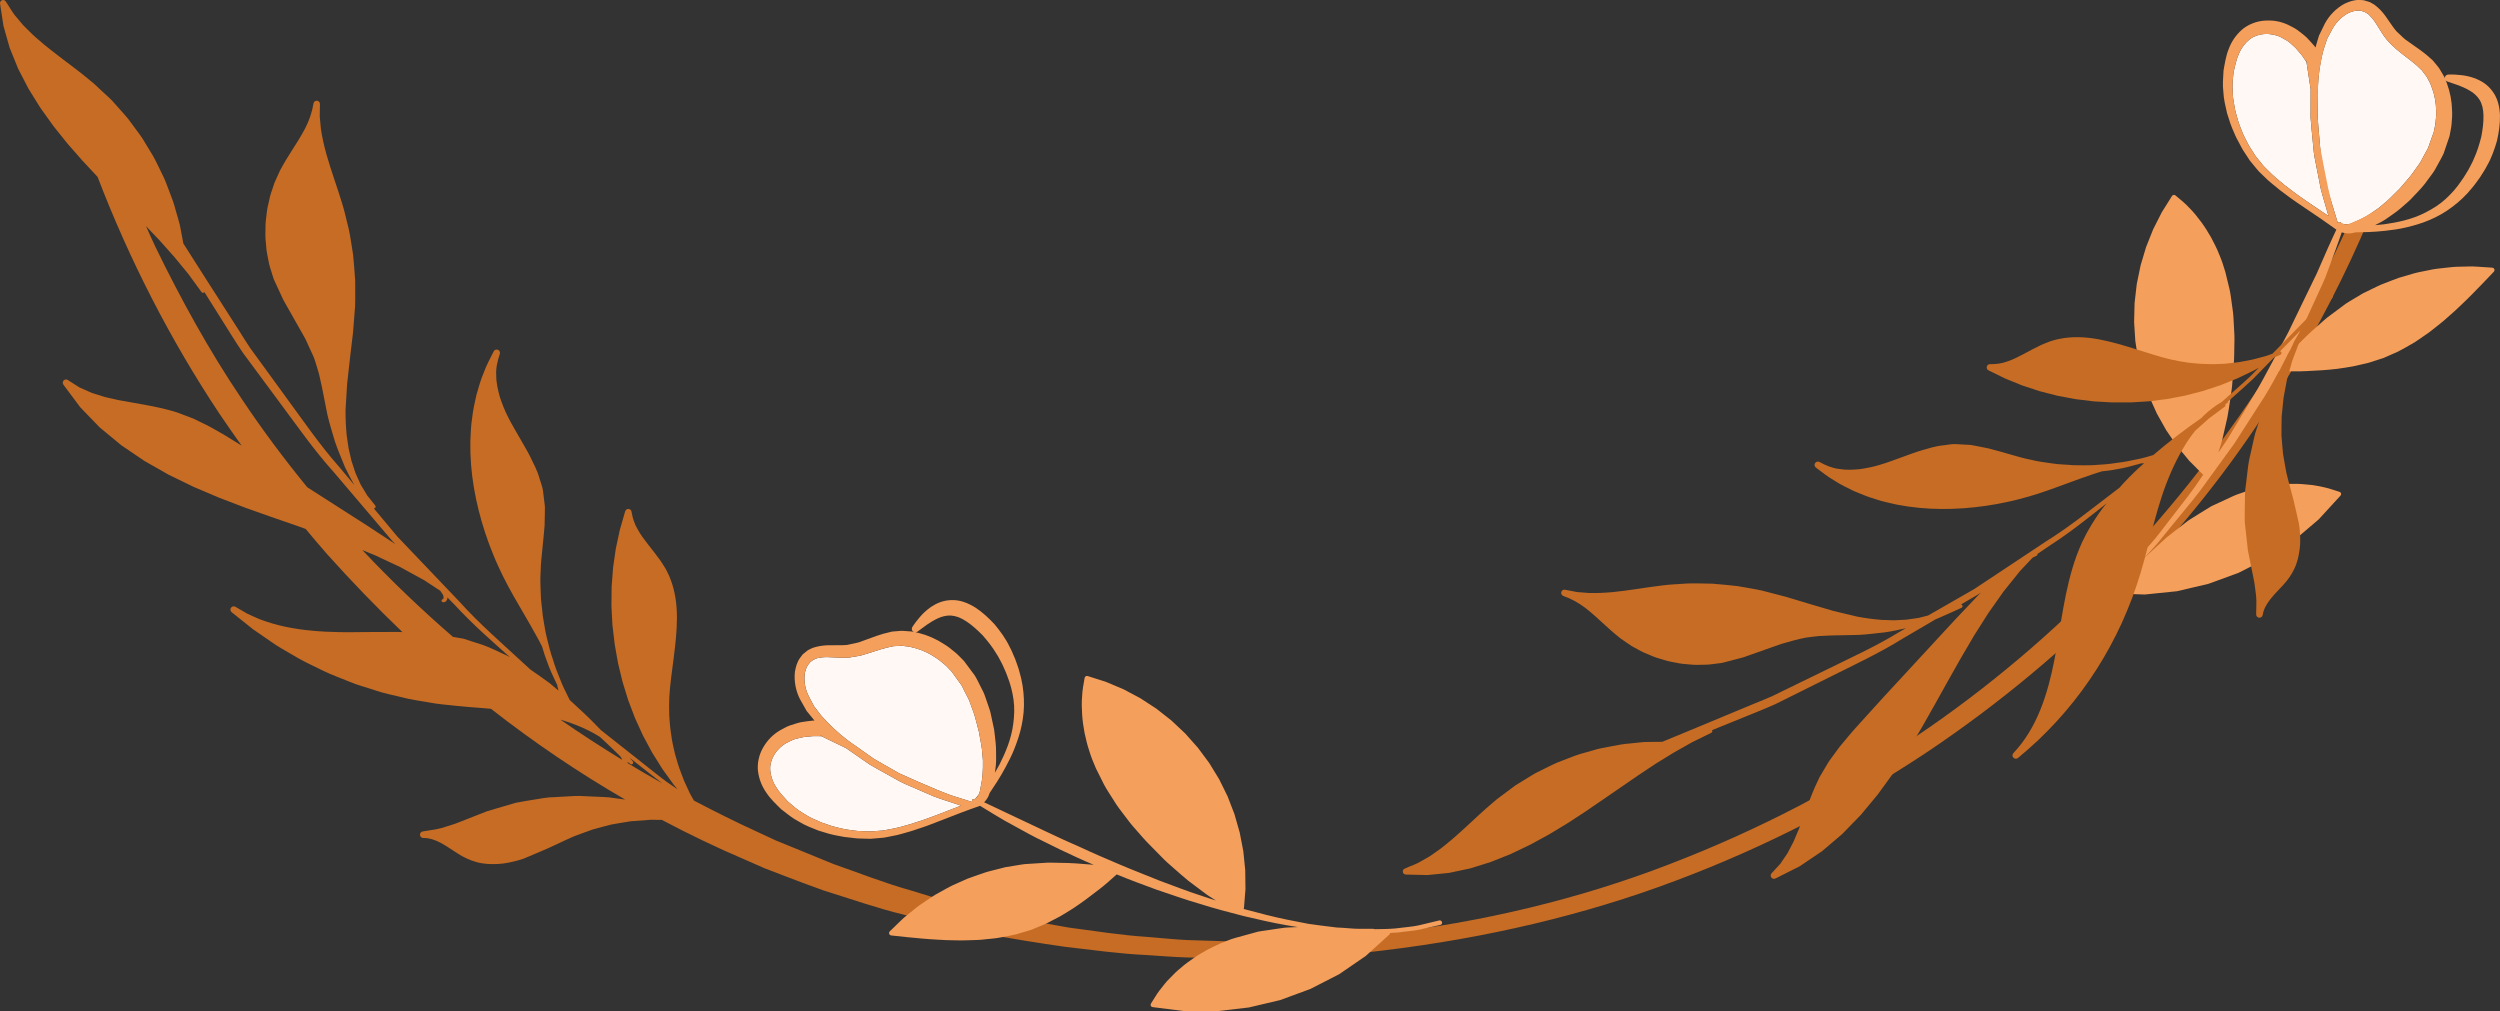 <svg version="1.1" id="图层_1" x="0px" y="0px" width="251.292px" height="101.637px" viewBox="0 0 251.292 101.637" enable-background="new 0 0 251.292 101.637" xml:space="preserve" xmlns="http://www.w3.org/2000/svg" xmlns:xlink="http://www.w3.org/1999/xlink" xmlns:xml="http://www.w3.org/XML/1998/namespace">
  <rect x="0" y="0" width="251.292" height="101.637" fill="#333333" stroke="none"/>
  <g>
    <path fill="#C66C24" d="M241.387,8.474c-2.922,9.399-7.479,20.233-14.822,31.204c-8.076,12.018-19.209,24.438-34.082,34.424
		c-7.422,4.971-15.711,9.329-24.711,12.779c-8.992,3.471-18.762,5.824-28.939,6.996c-2.541,0.322-5.125,0.433-7.711,0.637
		c-1.297,0.032-2.598,0.063-3.904,0.096c-1.324,0.045-2.59,0.064-3.922,0.006c-1.322-0.041-2.65-0.084-3.98-0.125
		c-1.328-0.062-2.635-0.211-3.957-0.313c-2.641-0.164-5.289-0.596-7.949-0.945c-5.295-0.913-10.613-2.054-15.828-3.721
		c-2.637-0.734-5.195-1.751-7.799-2.66c-1.273-0.523-2.553-1.047-3.834-1.57l-1.926-0.783l-1.887-0.877
		c-2.138-0.977-4.25-2.029-6.344-3.129c-0.017-0.012-0.032-0.021-0.049-0.033c-0.206-0.353-0.409-0.705-0.568-1.082l-0.407-0.881
		l-0.346-0.907c-0.24-0.599-0.403-1.227-0.584-1.843c-0.135-0.631-0.301-1.254-0.369-1.895c-0.11-0.638-0.154-1.27-0.197-1.902
		c-0.029-0.628-0.02-1.331,0.008-1.938c0.076-1.286,0.277-2.575,0.438-3.882c0.165-1.307,0.32-2.631,0.326-3.978
		c0.002-0.673-0.037-1.353-0.145-2.026c-0.108-0.676-0.271-1.334-0.54-1.996c-0.118-0.34-0.283-0.602-0.423-0.906
		c-0.194-0.324-0.363-0.594-0.557-0.881c-0.392-0.549-0.809-1.067-1.209-1.58c-0.398-0.514-0.791-1.024-1.084-1.574
		c-0.322-0.541-0.496-1.127-0.602-1.723l-0.007-0.039c-0.021-0.119-0.107-0.222-0.231-0.258c-0.173-0.049-0.354,0.051-0.404,0.225
		l-0.537,1.862l-0.406,1.895l-0.274,1.915l-0.147,1.93l-0.02,1.932l0.104,1.928l0.227,1.917l0.336,1.899l0.453,1.875l0.569,1.842
		l0.686,1.803l0.801,1.754l0.913,1.697l1.022,1.635l1.129,1.57l0.409,0.492c-0.36-0.246-0.726-0.495-1.103-0.754
		c-0.834-0.618-1.677-1.313-2.574-2.014c-1.262-0.996-2.619-2.068-4.016-3.172c-0.333-0.338-0.662-0.68-0.996-1.018
		c-0.654-0.652-1.351-1.266-2.024-1.902c-0.039-0.033-0.08-0.066-0.119-0.1c-0.309-0.65-0.659-1.277-0.914-1.949
		c-0.287-0.701-0.568-1.404-0.779-2.131c-0.26-0.712-0.43-1.449-0.612-2.182c-0.185-0.731-0.279-1.482-0.413-2.224
		c-0.053-0.751-0.201-1.5-0.202-2.245c-0.037-0.742-0.06-1.49-0.008-2.263c0.01-0.772,0.104-1.491,0.177-2.261
		c0.076-0.757,0.157-1.529,0.217-2.301l0.025-1.201c0.018-0.403,0.015-0.799-0.051-1.172l-0.137-1.141
		c-0.067-0.455-0.227-0.779-0.337-1.176c-0.204-0.779-0.577-1.467-0.919-2.172c-0.342-0.704-0.754-1.342-1.127-2.017
		c-0.366-0.663-0.79-1.333-1.109-1.991c-0.348-0.664-0.614-1.36-0.849-2.063c-0.192-0.71-0.364-1.435-0.358-2.16
		c-0.049-0.73,0.126-1.436,0.348-2.114l0.014-0.043c0.051-0.155-0.019-0.328-0.169-0.402c-0.165-0.082-0.366-0.016-0.448,0.15
		c-0.352,0.706-0.735,1.396-1.001,2.141c-0.316,0.723-0.513,1.488-0.735,2.24c-0.172,0.768-0.346,1.533-0.431,2.314
		c-0.125,0.774-0.144,1.561-0.179,2.342c-0.061,3.135,0.52,6.242,1.489,9.197c0.245,0.738,0.509,1.471,0.81,2.188
		c0.286,0.722,0.623,1.433,0.959,2.13c0.677,1.389,1.488,2.732,2.258,4.066c0.389,0.668,0.778,1.336,1.144,2.014
		c0.198,0.346,0.38,0.699,0.557,1.055c0.146,0.506,0.298,1.008,0.493,1.495c0.25,0.735,0.585,1.435,0.917,2.134
		c0.027,0.061,0.063,0.117,0.092,0.178c0.051,0.197,0.097,0.397,0.138,0.6c-0.291-0.243-0.577-0.49-0.869-0.732
		c-0.646-0.461-1.281-0.938-1.943-1.375c-0.271-0.248-0.533-0.488-0.807-0.738c-2.089-1.936-4.324-3.855-6.327-6.082
		c-2.063-2.163-4.157-4.361-6.253-6.559c-0.777-0.931-1.545-1.85-2.32-2.777l-0.012-0.056c0.028-0.006,0.059-0.005,0.082-0.024
		c0.08-0.063,0.094-0.181,0.029-0.262l-0.813-1.02l-0.651-1.086l-0.525-1.17l-0.401-1.221l-0.287-1.256l-0.188-1.275
		c-0.084-0.855-0.125-1.717-0.116-2.578l0.156-2.594l0.287-2.579l0.307-2.592l0.206-2.61c0.035-0.887,0.005-1.743,0.012-2.616
		c-0.065-0.873-0.121-1.752-0.212-2.624c-0.149-0.861-0.249-1.734-0.442-2.588c-0.222-0.848-0.389-1.711-0.656-2.545
		c-0.502-1.667-1.12-3.307-1.584-4.959c-0.235-0.828-0.416-1.665-0.549-2.506l-0.119-1.267l0.019-1.266v-0.005
		c0.003-0.16-0.112-0.301-0.274-0.327c-0.178-0.028-0.345,0.094-0.373,0.271c-0.137,0.87-0.432,1.714-0.843,2.518
		c-0.426,0.8-0.914,1.575-1.419,2.358c-0.245,0.398-0.504,0.787-0.734,1.201l-0.357,0.639l-0.288,0.634l-0.286,0.637l-0.229,0.689
		c-0.171,0.458-0.283,0.923-0.375,1.392c-0.119,0.463-0.18,0.937-0.225,1.412c-0.071,0.475-0.079,0.951-0.076,1.43
		c-0.022,0.479,0.022,0.955,0.073,1.432c0.025,0.479,0.124,0.947,0.223,1.416c0.075,0.475,0.228,0.93,0.374,1.386
		c0.085,0.233,0.118,0.446,0.246,0.696l0.291,0.633l0.585,1.266l0.699,1.235l1.371,2.423c0.237,0.396,0.389,0.818,0.588,1.227
		c0.172,0.41,0.415,0.822,0.529,1.231c0.133,0.442,0.283,0.888,0.402,1.329l0.296,1.321l0.541,2.737
		c0.21,0.953,0.506,1.8,0.755,2.705c0.289,0.889,0.691,1.76,1.032,2.637c0.284,0.604,0.606,1.188,0.927,1.77
		c-0.492-0.59-0.994-1.189-1.483-1.775c-1.985-2.238-3.64-4.676-5.326-6.966c-0.837-1.149-1.66-2.28-2.466-3.388
		c-0.403-0.554-0.802-1.102-1.195-1.642c-0.382-0.55-0.715-1.122-1.068-1.669c-1.405-2.197-2.734-4.273-3.962-6.189
		c-0.587-0.922-1.148-1.805-1.685-2.647l-0.266-1.422c-0.1-0.646-0.339-1.276-0.503-1.915c-0.161-0.645-0.389-1.264-0.633-1.877
		c-0.24-0.614-0.447-1.243-0.761-1.826c-0.298-0.588-0.561-1.195-0.888-1.768l-1.026-1.693c-0.361-0.552-0.774-1.068-1.159-1.604
		c-0.371-0.549-0.839-1.019-1.271-1.517l-0.659-0.74c-0.23-0.236-0.479-0.454-0.719-0.682C10.041,8.994,9.596,8.5,9.069,8.098
		C8.07,7.255,6.993,6.472,5.957,5.68C5.439,5.28,4.924,4.882,4.421,4.47C3.934,4.041,3.418,3.641,2.974,3.174
		C2.746,2.944,2.509,2.725,2.29,2.489L1.674,1.75C1.239,1.275,0.96,0.693,0.594,0.172L0.565,0.131
		C0.499,0.038,0.384-0.016,0.264,0.004c-0.169,0.025-0.286,0.184-0.26,0.354L0.35,2.609l0.619,2.191l0.854,2.105l1.043,2.016
		l1.196,1.923l1.316,1.837l1.413,1.762L8.28,16.14l1.525,1.636l0.002,0.002c3.217,8.385,7.324,16.396,12.251,23.807
		c0.729,1.08,1.474,2.146,2.228,3.206c-0.551-0.343-1.1-0.687-1.656-1.024c-0.815-0.479-1.636-0.955-2.52-1.363l-0.649-0.319
		l-0.657-0.251c-0.453-0.16-0.848-0.342-1.348-0.486c-0.925-0.267-1.854-0.466-2.785-0.637l-2.764-0.496l-1.353-0.307L9.243,39.5
		l-1.245-0.55l-1.14-0.726l-0.047-0.031c-0.111-0.07-0.26-0.068-0.371,0.015c-0.146,0.108-0.176,0.313-0.067,0.458l1.69,2.268
		l1.962,2.031l2.17,1.793l2.325,1.577l2.437,1.386l2.518,1.225l2.577,1.094l2.605,0.996c1.751,0.627,3.505,1.241,5.263,1.842
		c0.27,0.092,0.535,0.196,0.804,0.291c0.722,0.864,1.443,1.729,2.188,2.57c2.422,2.697,4.933,5.301,7.534,7.795
		c-0.277-0.006-0.555-0.019-0.83-0.012l-2.77,0.01c-0.922,0-1.844,0.035-2.754,0.007c-0.914-0.011-1.825-0.056-2.73-0.144
		c-0.905-0.078-1.804-0.214-2.688-0.396c-0.886-0.186-1.749-0.447-2.591-0.763c-0.408-0.185-0.825-0.356-1.229-0.551l-1.162-0.675
		l-0.032-0.019c-0.14-0.081-0.322-0.05-0.426,0.08c-0.114,0.144-0.091,0.353,0.052,0.467l2.16,1.724l2.275,1.566
		c0.777,0.492,1.587,0.933,2.378,1.4c0.802,0.449,1.646,0.819,2.468,1.232c0.825,0.405,1.699,0.701,2.546,1.057
		c0.847,0.361,1.743,0.582,2.612,0.879c0.865,0.31,1.782,0.46,2.671,0.693c0.893,0.242,1.797,0.349,2.697,0.512
		c0.895,0.177,1.826,0.246,2.731,0.344c0.912,0.105,1.822,0.158,2.733,0.233c0.268,0.019,0.53,0.048,0.796,0.071
		c4.303,3.366,8.814,6.419,13.484,9.121l-1.168-0.16c-0.65-0.117-1.313-0.096-1.972-0.139c-0.659-0.016-1.317-0.089-1.977-0.057
		l-1.978,0.112c-0.663,0.004-1.313,0.124-1.966,0.235c-0.65,0.113-1.309,0.201-1.955,0.338l-1.906,0.561l-0.958,0.284l-0.915,0.358
		l-1.828,0.718c-0.605,0.263-1.226,0.405-1.837,0.613c-0.616,0.172-1.249,0.219-1.871,0.337l-0.023,0.005
		c-0.154,0.03-0.271,0.166-0.269,0.329c0.002,0.183,0.151,0.329,0.334,0.327c0.599-0.007,1.185,0.19,1.75,0.487
		c0.563,0.301,1.108,0.696,1.69,1.059c0.561,0.373,1.257,0.701,1.91,0.877c0.731,0.207,1.429,0.221,2.14,0.191
		c0.708-0.031,1.396-0.188,2.067-0.371l0.5-0.154l0.487-0.204l0.93-0.394c0.621-0.261,1.24-0.523,1.848-0.818
		c0.604-0.277,1.235-0.596,1.818-0.838c0.632-0.226,1.265-0.479,1.892-0.689c0.631-0.164,1.255-0.354,1.893-0.503
		c0.65-0.106,1.299-0.233,1.952-0.326l1.977-0.146l1.126,0.011c2.744,1.453,5.532,2.796,8.364,3.999l1.953,0.859l1.988,0.765
		c1.326,0.506,2.648,1.009,3.979,1.479c2.697,0.838,5.346,1.776,8.064,2.432c5.381,1.515,10.842,2.464,16.244,3.232
		c2.713,0.308,5.398,0.695,8.111,0.817c1.35,0.079,2.701,0.206,4.035,0.243c1.332,0.025,2.658,0.051,3.984,0.076l2.004,0.039
		l1.988-0.051c1.324-0.035,2.643-0.068,3.957-0.104c2.623-0.211,5.24-0.328,7.816-0.66c10.311-1.237,20.223-3.551,29.377-6.999
		c9.162-3.431,17.594-7.829,25.158-12.838c15.111-10.095,26.68-22.564,34.629-34.966c7.426-11.41,11.943-22.607,14.75-32.267
		H241.387z M63.603,76.527c-0.102-0.117-0.203-0.234-0.303-0.352c0.296,0.233,0.611,0.482,0.9,0.71
		c0.827,0.644,1.605,1.276,2.375,1.854c-1.197-0.672-2.385-1.365-3.564-2.078l0.21-0.006c0.032,0.037,0.065,0.075,0.099,0.113
		c0.067,0.077,0.188,0.088,0.265,0.021C63.662,76.723,63.67,76.604,63.603,76.527z M56.623,72.424
		c0.864,0.265,1.706,0.6,2.517,0.996c0.398,0.197,0.784,0.414,1.16,0.648c0.232,0.217,0.469,0.429,0.697,0.651l0.997,0.954
		c0.165,0.158,0.338,0.311,0.435,0.469c0.057,0.084,0.089,0.162,0.101,0.229c-2.097-1.28-4.162-2.624-6.196-4.028
		C56.429,72.371,56.527,72.395,56.623,72.424z M15.617,24.802c-0.329-0.683-0.627-1.379-0.94-2.069l1.373,1.441l1.477,1.661
		l1.412,1.716l1.311,1.797l0.008,0.011c0.058,0.078,0.167,0.1,0.25,0.046c0.018-0.012,0.021-0.032,0.034-0.049
		c0.89,1.416,1.821,2.898,2.794,4.445c0.357,0.549,0.697,1.12,1.085,1.669c0.4,0.54,0.805,1.088,1.214,1.641
		c0.818,1.106,1.653,2.235,2.504,3.385c1.712,2.288,3.393,4.722,5.403,6.954c1.943,2.285,3.918,4.607,5.893,6.93
		c0.103,0.104,0.202,0.207,0.305,0.312c-0.945-0.63-1.897-1.238-2.842-1.865c-2.004-1.288-4.013-2.571-6.019-3.854
		c-2.322-2.846-4.533-5.797-6.581-8.875C21.025,35.246,18.188,30.095,15.617,24.802z M36.422,55.291l1.3,0.535l2.513,1.178
		l2.423,1.33l1.586,1.04c0.113,0.167,0.261,0.344,0.314,0.491c0.023,0.057,0.035,0.171,0.027,0.236
		c-0.027,0.091,0.001,0.051-0.012,0.061l-0.134,0.107c-0.029,0.023-0.05,0.059-0.054,0.099c-0.009,0.081,0.05,0.153,0.131,0.162
		c0.111,0.012,0.23-0.01,0.328-0.103c0.073-0.084,0.11-0.178,0.123-0.256c0.006-0.043,0.004-0.08,0.006-0.12
		c0.27,0.276,0.545,0.558,0.813,0.833c1.734,1.88,3.632,3.535,5.466,5.17c-0.237-0.131-0.479-0.254-0.735-0.358
		c-0.86-0.405-1.72-0.825-2.601-1.067l-1.342-0.433l-1.044-0.18C42.363,61.277,39.319,58.367,36.422,55.291z" class="color c1"/>
    <g>
      <path fill="#FFF8F5" d="M83.056,72.482L83.056,72.482c-0.176-0.188-0.354-0.371-0.521-0.564c-0.24-0.314-0.481-0.631-0.725-0.95
			c-0.182-0.35-0.365-0.702-0.55-1.056c-0.348-0.728-0.462-1.49-0.364-2.235c0.083-0.354,0.187-0.704,0.404-0.95l0.152-0.19
			l0.199-0.138l0.096-0.072l0.016-0.012l0.07-0.03l0.303-0.128c0.276-0.059,0.659-0.117,1.071-0.104l1.305,0.055
			c0.227,0.013,0.471,0.004,0.713-0.002c0.057-0.006,0.002,0.008,0.149-0.014l0.081-0.014l0.163-0.027l0.324-0.055
			c0.219-0.042,0.428-0.063,0.654-0.123l0.689-0.209c0.917-0.291,1.659-0.555,2.428-0.688l0.143-0.031
			c-0.063,0.01,0.075-0.002,0.104-0.002l0.323-0.014c0.214-0.01,0.443-0.029,0.599,0.01L91.396,65l0.548,0.137
			c0.727,0.191,1.425,0.511,2.046,0.929c0.32,0.196,0.61,0.427,0.888,0.671c0.146,0.111,0.276,0.24,0.399,0.374l0.188,0.195
			l0.095,0.097l0.047,0.049l0.023,0.023l0.008,0.008c0.223,0.309,0.443,0.613,0.662,0.915l0.339,0.468
			c0.1,0.155,0.153,0.309,0.233,0.46c0.154,0.3,0.307,0.595,0.457,0.886c0.152,0.291,0.241,0.639,0.363,0.947
			c0.25,0.623,0.418,1.258,0.567,1.875l0.118,0.454l0.029,0.112c-0.003-0.027,0.011,0.061,0.016,0.085l0.039,0.235
			c0.056,0.311,0.11,0.613,0.164,0.91c0.117,0.595,0.11,1.094,0.173,1.604c0.021,1.004-0.046,1.889-0.209,2.589
			c-0.051,0.347-0.127,0.724-0.226,0.858l-0.326,0.4c-0.17,0.111-0.285,0.047-0.29,0.062l-0.073,0.269
			c-0.021-0.012-0.038-0.026-0.062-0.033c0,0-0.087-0.027-0.235-0.075c-0.057-0.018-0.122-0.038-0.197-0.063
			c-0.351-0.11-0.908-0.287-1.644-0.521c-0.448-0.176-0.9-0.342-1.344-0.527c-1.276-0.533-2.542-1.092-3.801-1.66c0,0,0,0-0.001,0
			c-0.268-0.154-0.541-0.316-0.824-0.472c-0.565-0.327-1.165-0.651-1.767-1.015c-0.574-0.406-1.169-0.827-1.779-1.26
			C84.976,74.303,83.962,73.439,83.056,72.482z M95.101,80.482c-0.363-0.127-0.771-0.246-1.206-0.416
			c-0.431-0.188-0.896-0.39-1.395-0.605c-0.499-0.217-1.029-0.447-1.588-0.689c-0.556-0.25-1.095-0.592-1.683-0.906
			c-0.579-0.326-1.193-0.652-1.811-1.018c-0.59-0.409-1.2-0.832-1.828-1.266c-0.178-0.117-0.353-0.246-0.529-0.371
			c-0.833-0.404-1.666-0.809-2.5-1.213l-0.812-0.006l-0.935,0.088c-0.3,0.045-0.548,0.136-0.831,0.189
			c-0.282,0.068-0.617,0.275-0.923,0.406c-0.431,0.222-0.919,0.668-1.205,1.141c-0.154,0.239-0.27,0.502-0.342,0.771
			c-0.073,0.283-0.117,0.438-0.094,0.839c0.04,0.521,0.234,1.142,0.557,1.637c0.346,0.589,0.789,1.021,1.232,1.52
			c0.498,0.423,0.99,0.866,1.571,1.189c0.546,0.377,1.172,0.625,1.778,0.898c0.63,0.229,1.264,0.447,1.926,0.58
			c0.326,0.09,0.655,0.144,0.985,0.182c0.334,0.035,0.65,0.105,1.004,0.105l1.021,0.038l0.999-0.075
			c0.334-0.006,0.664-0.106,0.997-0.158c0.332-0.063,0.665-0.117,0.992-0.218c0.66-0.169,1.315-0.36,1.964-0.589
			c0.653-0.205,1.294-0.466,1.941-0.699c0.729-0.279,1.466-0.57,2.202-0.857C96.213,80.854,95.716,80.688,95.101,80.482z" class="color c2"/>
      <path fill="#F49F5C" d="M144.664,92.52c0,0-0.743,0.178-2.044,0.491c-0.65,0.144-1.448,0.196-2.36,0.313
			c-0.636,0.058-1.354,0.067-2.104,0.075c-0.023-0.02-0.053-0.035-0.086-0.035l-1.553-0.005c-0.517-0.001-1.026-0.067-1.54-0.097
			c-0.204-0.016-0.408-0.021-0.612-0.031c-0.289-0.029-0.58-0.063-0.875-0.109c-0.648-0.086-1.316-0.156-1.994-0.264
			c-0.674-0.132-1.362-0.268-2.063-0.405c-1.398-0.282-2.827-0.657-4.272-1.046c-0.055-0.016-0.11-0.032-0.165-0.049
			c0.023-0.021,0.041-0.051,0.044-0.086l0.15-1.895l-0.023-1.92l-0.194-1.902l-0.363-1.879l-0.526-1.84l-0.688-1.785l-0.845-1.717
			l-1.003-1.639l-1.133-1.527l-1.277-1.437l-1.396-1.313l-1.508-1.185l-1.607-1.047l-1.694-0.902l-1.771-0.747l-1.832-0.583
			c-0.01-0.002-0.024-0.006-0.034-0.008c-0.13-0.021-0.253,0.067-0.273,0.197c-0.111,0.611-0.228,1.225-0.254,1.847
			c-0.056,0.618-0.035,1.243,0.005,1.861c0.039,0.62,0.135,1.233,0.247,1.843c0.137,0.604,0.271,1.211,0.474,1.797
			c0.18,0.6,0.408,1.156,0.666,1.747l0.818,1.634c0.285,0.541,0.65,1.055,0.973,1.582c0.316,0.54,0.703,1.017,1.072,1.51
			c0.365,0.495,0.741,0.982,1.158,1.434c0.413,0.458,0.79,0.931,1.234,1.375l1.282,1.302c0.414,0.444,0.884,0.847,1.348,1.251
			c0.468,0.4,0.919,0.818,1.397,1.203l1.472,1.104c0.414,0.326,0.857,0.61,1.309,0.883c-0.468-0.148-0.936-0.293-1.399-0.456
			c-1.451-0.46-2.866-1.027-4.273-1.54c-1.387-0.571-2.768-1.09-4.078-1.655c-1.314-0.558-2.583-1.1-3.768-1.657
			c-1.203-0.516-2.324-1.04-3.357-1.529c-3.154-1.489-5.49-2.594-6.432-3.039c0.082-0.078,0.16-0.164,0.232-0.264
			c0.174-0.238,0.264-0.455,0.342-0.689c0.421-0.63,0.99-1.463,1.564-2.533c0.314-0.586,0.654-1.227,0.93-1.947
			c0.277-0.717,0.551-1.489,0.715-2.326c0.172-0.832,0.263-1.723,0.217-2.628c-0.033-0.897-0.181-1.843-0.439-2.698
			c-0.097-0.412-0.286-0.872-0.434-1.305c-0.187-0.418-0.343-0.85-0.567-1.248c-0.391-0.825-0.939-1.557-1.497-2.24
			c-0.604-0.65-1.234-1.232-1.934-1.689c-0.367-0.23-0.745-0.424-1.157-0.563c-0.203-0.071-0.415-0.126-0.63-0.153l-0.16-0.022
			c-0.127-0.013-0.107-0.007-0.169-0.011c-0.095-0.001-0.142-0.012-0.272-0.006c-0.91,0.014-1.559,0.352-2.07,0.684
			c-0.502,0.348-0.858,0.705-1.12,1.016c-0.529,0.611-0.755,0.996-0.755,0.996l-0.012,0.02c-0.071,0.122-0.066,0.279,0.025,0.398
			c0.044,0.056,0.109,0.076,0.172,0.098l-0.256-0.055l-0.764-0.055c-0.272-0.027-0.473,0.002-0.688,0.02l-0.322,0.026l-0.221,0.021
			l-0.173,0.043c-0.938,0.193-1.827,0.557-2.57,0.824l-0.559,0.205c-0.194,0.063-0.424,0.096-0.635,0.145l-0.322,0.069l-0.161,0.034
			l-0.069,0.016c0.025-0.002,0.049-0.004-0.012,0.002l0.012-0.002c-0.014,0.001-0.027,0.002-0.026,0.002
			c-0.197,0.013-0.392,0.031-0.605,0.029c-0.851,0.03-1.741-0.107-2.854,0.273l-0.297,0.143l-0.074,0.035l-0.085,0.045l-0.042,0.031
			l-0.164,0.128l-0.321,0.261l-0.249,0.326c-0.33,0.439-0.458,0.957-0.541,1.445c-0.104,0.975,0.114,1.974,0.524,2.757
			c0.221,0.391,0.44,0.779,0.658,1.165c0.265,0.325,0.527,0.648,0.788,0.969l-0.195,0.001c-0.376,0.03-0.753,0.101-1.127,0.152
			c-0.382,0.072-0.789,0.224-1.174,0.344c-0.38,0.134-0.633,0.317-0.955,0.473c-0.774,0.453-1.296,1.024-1.714,1.739
			c-0.201,0.352-0.356,0.737-0.442,1.141c-0.098,0.385-0.117,0.932-0.074,1.219c0.109,0.85,0.407,1.566,0.868,2.215
			c0.39,0.593,0.956,1.121,1.468,1.625c0.576,0.445,1.137,0.916,1.783,1.244c0.612,0.388,1.294,0.633,1.956,0.9
			c0.682,0.22,1.365,0.427,2.069,0.542c0.345,0.083,0.702,0.122,1.061,0.159c0.354,0.034,0.721,0.104,1.062,0.098l1.056,0.027
			l1.071-0.091c0.361-0.013,0.7-0.118,1.051-0.177c0.348-0.069,0.697-0.131,1.032-0.238c0.681-0.182,1.352-0.387,2.008-0.625
			c0.665-0.218,1.306-0.486,1.958-0.729c1.294-0.512,2.563-1.002,3.876-1.456c0.293,0.182,0.811,0.501,1.524,0.927
			c0.569,0.357,1.281,0.753,2.104,1.197c0.821,0.449,1.738,0.972,2.779,1.464c1.029,0.515,2.148,1.064,3.35,1.61
			c0.54,0.248,1.104,0.492,1.675,0.736c-0.086-0.008-0.171-0.019-0.257-0.025c-1.047-0.092-2.094-0.174-3.147-0.175
			c-0.525-0.001-1.051-0.052-1.577,0.003l-1.577,0.099c-0.528,0.009-1.052,0.141-1.564,0.21l-0.775,0.127l-0.77,0.197
			c-0.509,0.141-1.033,0.237-1.525,0.428c-0.497,0.176-1.002,0.333-1.493,0.524l-1.447,0.644c-0.479,0.221-0.929,0.5-1.396,0.749
			c-0.473,0.239-0.901,0.55-1.341,0.843c-0.443,0.29-0.881,0.588-1.281,0.934c-0.402,0.344-0.843,0.645-1.214,1.022l-1.141,1.106
			c-0.039,0.038-0.065,0.088-0.071,0.146c-0.015,0.131,0.079,0.25,0.211,0.265l0.016,0.002c1.036,0.117,2.074,0.224,3.117,0.313
			c0.52,0.055,1.044,0.074,1.566,0.111c0.521,0.041,1.047,0.051,1.572,0.061c0.524,0.018,1.05,0.021,1.576-0.006
			c0.526-0.021,1.053-0.02,1.577-0.09c0.523-0.066,1.054-0.08,1.572-0.191c0.52-0.104,1.045-0.182,1.559-0.31l1.526-0.456
			l1.457-0.605l1.42-0.736c0.449-0.275,0.91-0.533,1.349-0.824c0.878-0.58,1.723-1.219,2.539-1.853
			c0.634-0.476,1.227-1.019,1.824-1.552c1.276,0.535,2.618,1.023,3.979,1.526c1.436,0.477,2.877,1.005,4.355,1.427
			c1.463,0.467,2.951,0.853,4.414,1.23c1.471,0.349,2.922,0.685,4.342,0.928c0.378,0.063,0.742,0.123,1.113,0.185l-0.128,0.005
			c-0.52,0.04-1.045,0.01-1.558,0.107l-1.545,0.228c-0.258,0.041-0.517,0.069-0.771,0.12l-0.754,0.208l-1.509,0.413
			c-0.515,0.139-0.974,0.359-1.464,0.535c-0.472,0.226-0.955,0.439-1.414,0.691c-0.444,0.274-0.921,0.5-1.337,0.82
			c-0.431,0.299-0.862,0.596-1.252,0.95c-0.412,0.325-0.785,0.695-1.146,1.079c-0.385,0.361-0.682,0.801-1.017,1.207
			c-0.322,0.416-0.573,0.885-0.863,1.325c-0.019,0.028-0.031,0.062-0.036,0.097c-0.016,0.127,0.073,0.24,0.199,0.257l0.006,0.001
			l3.213,0.404l3.24,0.006l3.219-0.375l3.155-0.744l3.042-1.122l2.885-1.479l2.669-1.834l2.394-2.17
			c0.039-0.034,0.044-0.085,0.032-0.132c0.196-0.012,0.41-0.014,0.598-0.032c0.934-0.13,1.765-0.181,2.421-0.316
			c1.305-0.299,2.05-0.47,2.05-0.47h0.003c0.123-0.03,0.197-0.154,0.168-0.276C144.91,92.564,144.786,92.489,144.664,92.52z
			 M92.447,82.535c-0.648,0.229-1.304,0.42-1.964,0.589c-0.327,0.101-0.66,0.155-0.992,0.218c-0.333,0.052-0.663,0.152-0.997,0.158
			l-0.999,0.075l-1.021-0.038c-0.354,0-0.67-0.07-1.004-0.105c-0.33-0.038-0.659-0.092-0.985-0.182
			c-0.662-0.133-1.296-0.352-1.926-0.58c-0.606-0.273-1.232-0.521-1.778-0.898c-0.581-0.323-1.073-0.767-1.571-1.189
			c-0.443-0.498-0.887-0.931-1.232-1.52c-0.322-0.495-0.517-1.115-0.557-1.637c-0.023-0.4,0.021-0.556,0.094-0.839
			c0.072-0.269,0.188-0.531,0.342-0.771c0.286-0.473,0.774-0.919,1.205-1.141c0.306-0.131,0.641-0.338,0.923-0.406
			c0.283-0.054,0.531-0.145,0.831-0.189l0.935-0.088l0.812,0.006c-0.051-0.024-0.102-0.049-0.153-0.074L82.704,74l-0.143-0.002
			c0.834,0.404,1.666,0.809,2.499,1.213h0.001c0.177,0.125,0.352,0.254,0.529,0.371c0.628,0.434,1.238,0.856,1.828,1.266
			c0.617,0.365,1.231,0.691,1.811,1.018c0.588,0.314,1.127,0.656,1.683,0.906c0.559,0.242,1.089,0.473,1.588,0.689
			c0.498,0.216,0.964,0.418,1.395,0.605c0.435,0.17,0.843,0.289,1.206,0.416c0.615,0.205,1.112,0.371,1.49,0.496
			c-0.736,0.287-1.473,0.578-2.202,0.857C93.741,82.069,93.101,82.33,92.447,82.535z M98.59,79.022
			c-0.051,0.347-0.127,0.724-0.226,0.858c-0.108,0.205-0.238,0.329-0.326,0.4c-0.17,0.111-0.285,0.047-0.29,0.062l-0.073,0.269
			c-0.021-0.012-0.038-0.026-0.062-0.033c0,0-0.086-0.027-0.235-0.075c-0.057-0.019-0.121-0.038-0.197-0.063
			c-0.352-0.111-0.904-0.287-1.639-0.52c-0.002,0-0.002,0-0.003-0.001s-0.001-0.001-0.002-0.001c0,0,0,0-0.001,0
			c-0.076-0.024-0.147-0.047-0.229-0.072c0.081,0.025,0.152,0.048,0.229,0.072c-0.448-0.176-0.9-0.342-1.344-0.527
			c-1.276-0.533-2.542-1.092-3.801-1.66c-0.269-0.154-0.542-0.316-0.825-0.472c-0.565-0.327-1.165-0.651-1.767-1.015
			c-0.574-0.406-1.169-0.827-1.779-1.26c-0.614-0.4-1.213-0.867-1.789-1.375c-0.405-0.357-0.802-0.731-1.176-1.127l-0.002-0.002
			c-0.175-0.186-0.354-0.369-0.521-0.563c-0.24-0.314-0.481-0.631-0.725-0.95c-0.182-0.35-0.365-0.702-0.55-1.056
			c-0.348-0.728-0.462-1.49-0.364-2.235c0.083-0.354,0.187-0.704,0.404-0.95l0.152-0.19l0.199-0.138l0.096-0.072l0.016-0.012
			l-0.005,0.002c0.01-0.006-0.075,0.035,0.013-0.008l-0.008,0.006l0.07-0.03l0.303-0.128c0.276-0.059,0.659-0.117,1.071-0.104
			l1.305,0.055c0.227,0.013,0.471,0.004,0.713-0.002c0.057-0.006,0.002,0.008,0.149-0.014l0.081-0.014l0.163-0.027l0.324-0.055
			c0.219-0.042,0.428-0.063,0.654-0.123l0.689-0.209c0.917-0.291,1.659-0.555,2.428-0.688l0.143-0.031
			c-0.063,0.01,0.075-0.002,0.104-0.002l0.323-0.014c0.214-0.01,0.443-0.029,0.599,0.01L91.396,65l0.548,0.137
			c0.727,0.191,1.425,0.511,2.046,0.929c0.32,0.196,0.61,0.427,0.888,0.671c0.146,0.111,0.276,0.24,0.399,0.374l0.188,0.195
			l0.095,0.097l0.047,0.049l0.023,0.023l0.008,0.008c-0.01-0.013-0.019-0.025-0.028-0.039c0.085,0.107,0.017,0.023,0.032,0.043
			l-0.004-0.004c0.223,0.309,0.443,0.613,0.662,0.915l0.339,0.468c0.1,0.155,0.153,0.309,0.233,0.46
			c0.154,0.3,0.307,0.595,0.457,0.886c0.152,0.291,0.241,0.639,0.363,0.947c0.25,0.623,0.418,1.258,0.567,1.875l0.118,0.454
			l0.029,0.112c-0.003-0.027,0.011,0.061,0.016,0.085l0.039,0.235c0.056,0.311,0.11,0.613,0.164,0.91
			c0.117,0.595,0.11,1.094,0.173,1.604C98.819,77.438,98.753,78.322,98.59,79.022z M98.273,68.428
			c-0.1-0.18-0.192-0.381-0.302-0.545l-0.346-0.464c-0.231-0.312-0.466-0.626-0.703-0.944c-0.094-0.115-0.034-0.04-0.059-0.069
			l-0.015-0.015l-0.028-0.029l-0.058-0.058l-0.114-0.116l-0.231-0.232c-0.152-0.159-0.312-0.312-0.487-0.445
			c-0.337-0.287-0.69-0.559-1.077-0.791c-0.754-0.49-1.604-0.87-2.52-1.1l-0.327-0.069c0.074-0.001,0.151-0.009,0.215-0.059
			c0,0,0.353-0.272,0.946-0.698c0.304-0.201,0.665-0.442,1.085-0.631c0.399-0.201,0.916-0.314,1.323-0.291
			c0.535,0.036,1.006,0.225,1.56,0.588c0.559,0.367,1.105,0.857,1.628,1.393c0.499,0.564,0.994,1.178,1.405,1.877
			c0.228,0.334,0.395,0.711,0.594,1.073c0.16,0.38,0.34,0.716,0.484,1.144c0.32,0.794,0.519,1.574,0.631,2.389
			c0.117,0.808,0.076,1.621-0.025,2.399c-0.191,1.57-0.811,2.962-1.383,4.108c-0.155,0.293-0.311,0.568-0.464,0.83
			c0.052-0.395,0.113-0.805,0.121-1.25c-0.017-0.559,0.019-1.207-0.051-1.801c-0.034-0.299-0.069-0.605-0.104-0.92l-0.029-0.236
			l-0.021-0.152l-0.026-0.122c-0.035-0.164-0.07-0.33-0.106-0.498c-0.072-0.336-0.146-0.679-0.221-1.028
			c-0.077-0.35-0.225-0.693-0.337-1.049c-0.134-0.354-0.221-0.717-0.399-1.08C98.647,69.172,98.462,68.803,98.273,68.428z" class="color c3"/>
    </g>
    <g>
      <path fill="#FFF8F5" d="M235.237,22.305l-0.266,0.088c-0.002-0.023,0-0.047-0.007-0.07c0,0-0.257-0.84-0.706-2.31
			c-0.106-0.368-0.249-0.772-0.359-1.218c-0.084-0.449-0.176-0.936-0.273-1.454c-0.097-0.519-0.2-1.071-0.309-1.653
			c-0.1-0.583-0.119-1.213-0.186-1.861c-0.051-0.65-0.127-1.326-0.165-2.027c0.009-0.703,0.018-1.43,0.026-2.178
			c-0.038-1.488,0.152-3.09,0.555-4.604c0.126-0.373,0.238-0.756,0.375-1.131c0.186-0.348,0.371-0.697,0.559-1.049
			c0.409-0.699,0.965-1.221,1.639-1.561c0.338-0.13,0.686-0.244,1.012-0.203c0.08,0.01,0.162,0.008,0.242,0.02l0.225,0.084
			l0.114,0.037c-0.004-0.002,0.003,0,0.01,0.004l0.008,0.004l0.069,0.044l0.276,0.175c0.198,0.19,0.47,0.479,0.69,0.822l0.697,1.105
			c1.043,1.65,2.867,2.529,3.891,3.621c0.018,0.014,0.111,0.109,0.067,0.057l0.098,0.129l0.195,0.257
			c0.134,0.172,0.271,0.347,0.328,0.496l0.242,0.456l0.197,0.529c0.251,0.707,0.386,1.461,0.39,2.209
			c0.021,0.373-0.01,0.743-0.051,1.109c-0.008,0.184-0.045,0.362-0.084,0.54l-0.053,0.266l-0.027,0.133l-0.013,0.065l-0.005,0.023
			c-0.13,0.365-0.259,0.727-0.386,1.083l-0.193,0.544c-0.076,0.162-0.168,0.299-0.249,0.449c-0.158,0.297-0.315,0.589-0.47,0.877
			c-0.159,0.289-0.391,0.561-0.576,0.836c-0.371,0.559-0.802,1.055-1.223,1.528l-0.307,0.354c-0.047,0.073-0.211,0.213-0.31,0.313
			c-0.224,0.222-0.442,0.439-0.655,0.651c-0.423,0.43-0.837,0.709-1.221,1.049c-0.815,0.584-1.58,1.031-2.249,1.293
			c-0.312,0.153-0.671,0.309-0.836,0.305c-0.23,0.029-0.406-0.008-0.514-0.039C235.264,22.43,235.252,22.299,235.237,22.305z
			 M233.274,18.977c-0.09-0.461-0.188-0.959-0.292-1.49c-0.105-0.533-0.217-1.1-0.334-1.697c-0.107-0.598-0.134-1.235-0.208-1.896
			c-0.059-0.662-0.142-1.352-0.188-2.066c0.002-0.717,0.004-1.458,0.005-2.221c0.001-0.21,0.001-0.426,0.001-0.639
			c-0.139-0.908-0.277-1.818-0.418-2.727l-0.455-0.67l-0.604-0.715c-0.207-0.221-0.423-0.373-0.628-0.575
			c-0.218-0.192-0.577-0.351-0.858-0.526c-0.421-0.224-1.071-0.37-1.621-0.336c-0.284,0.011-0.566,0.064-0.828,0.158
			c-0.276,0.102-0.427,0.152-0.744,0.397c-0.406,0.327-0.811,0.839-1.034,1.383c-0.288,0.614-0.396,1.229-0.554,1.872
			c-0.067,0.648-0.154,1.305-0.09,1.965c-0.002,0.662,0.148,1.317,0.267,1.971c0.171,0.646,0.349,1.293,0.616,1.911
			c0.111,0.319,0.254,0.619,0.411,0.912c0.16,0.294,0.282,0.595,0.483,0.884l0.549,0.859l0.63,0.776
			c0.194,0.271,0.466,0.484,0.696,0.728c0.24,0.237,0.476,0.48,0.744,0.691c0.514,0.445,1.045,0.873,1.601,1.275
			c0.54,0.418,1.119,0.796,1.679,1.194c0.645,0.438,1.301,0.877,1.953,1.317c-0.109-0.382-0.256-0.885-0.437-1.509
			C233.516,19.833,233.38,19.431,233.274,18.977z" class="color c2"/>
      <path fill="#F49F5C" d="M233.042,29.432c0.243-0.54,0.497-1.049,0.696-1.551c0.188-0.508,0.366-0.988,0.534-1.439
			c0.335-0.904,0.629-1.689,0.852-2.344c0.097-0.273,0.182-0.517,0.26-0.74c0.003,0,0.01,0,0.013,0
			c0.188,0.062,0.388,0.105,0.611,0.109c0.292,0.006,0.517-0.043,0.752-0.111c0.759-0.013,1.77-0.019,2.979-0.156
			c0.662-0.076,1.382-0.162,2.131-0.344c0.746-0.179,1.537-0.395,2.319-0.734c0.783-0.329,1.567-0.76,2.286-1.31
			c0.723-0.534,1.417-1.188,1.978-1.89c0.284-0.314,0.555-0.728,0.829-1.095c0.237-0.392,0.506-0.763,0.707-1.173
			c0.46-0.79,0.752-1.656,1.001-2.502c0.194-0.865,0.316-1.719,0.3-2.549c-0.018-0.435-0.072-0.855-0.191-1.275
			c-0.057-0.208-0.131-0.414-0.232-0.607l-0.072-0.146c-0.062-0.111-0.056-0.093-0.087-0.145c-0.053-0.078-0.071-0.123-0.151-0.228
			c-0.529-0.74-1.176-1.08-1.74-1.313c-0.572-0.214-1.068-0.304-1.473-0.342c-0.804-0.087-1.248-0.053-1.248-0.054l-0.022,0.002
			c-0.141,0.011-0.268,0.104-0.313,0.247c-0.013,0.042-0.016,0.084-0.014,0.125l-0.061-0.148l-0.39-0.66
			c-0.132-0.238-0.27-0.395-0.406-0.559l-0.205-0.249l-0.103-0.125c-0.118-0.132-0.109-0.104-0.171-0.164
			c-0.693-0.659-1.495-1.185-2.142-1.643l-0.486-0.342c-0.162-0.119-0.32-0.292-0.48-0.436l-0.431-0.405
			c-0.122-0.156-0.249-0.303-0.368-0.479c-0.509-0.682-0.899-1.488-1.846-2.192l-0.285-0.162l-0.072-0.04l-0.035-0.021
			c-0.105-0.056-0.058-0.024-0.094-0.041l-0.198-0.063l-0.397-0.115c-0.135-0.019-0.273-0.018-0.409-0.023
			c-0.55-0.025-1.047,0.162-1.497,0.37c-0.861,0.458-1.563,1.212-1.977,1.985c-0.197,0.402-0.394,0.803-0.588,1.201
			c-0.135,0.406-0.244,0.817-0.363,1.221l-0.116-0.164c-0.239-0.291-0.511-0.562-0.767-0.84c-0.277-0.271-0.633-0.52-0.95-0.768
			c-0.325-0.234-0.619-0.338-0.93-0.514c-0.82-0.38-1.58-0.477-2.405-0.414c-0.402,0.035-0.807,0.127-1.187,0.285
			c-0.37,0.137-0.833,0.431-1.044,0.629c-0.636,0.57-1.061,1.217-1.334,1.965c-0.268,0.658-0.381,1.419-0.508,2.127
			c-0.041,0.726-0.111,1.453-0.016,2.172c0.028,0.723,0.213,1.422,0.368,2.119c0.206,0.685,0.424,1.363,0.729,2.007
			c0.127,0.331,0.299,0.646,0.472,0.962c0.173,0.311,0.325,0.65,0.522,0.928l0.578,0.881l0.684,0.828
			c0.217,0.29,0.496,0.507,0.744,0.762c0.254,0.246,0.504,0.497,0.782,0.711c0.536,0.455,1.087,0.889,1.655,1.291
			c0.558,0.422,1.143,0.795,1.713,1.191c1.057,0.705,2.085,1.406,3.109,2.146c-0.106,0.227-0.224,0.479-0.356,0.763
			c-0.293,0.622-0.624,1.386-1.008,2.261c-0.191,0.438-0.396,0.902-0.61,1.394c-0.234,0.481-0.48,0.987-0.737,1.517
			c-0.513,1.057-1.067,2.201-1.653,3.413c-0.546,1.231-1.285,2.446-1.961,3.75c-0.703,1.288-1.384,2.646-2.208,3.951
			c-0.795,1.322-1.604,2.665-2.411,4.009c-0.309,0.451-0.613,0.896-0.922,1.348c0.199-0.572,0.381-1.15,0.502-1.744l0.41-1.794
			c0.118-0.603,0.192-1.214,0.29-1.822c0.093-0.608,0.192-1.22,0.221-1.826l0.138-1.822c0.051-0.626,0.033-1.231,0.053-1.848
			c0.027-0.614-0.002-1.229-0.043-1.843c-0.037-0.615-0.049-1.229-0.156-1.846c-0.095-0.611-0.148-1.24-0.279-1.838l-0.431-1.775
			c-0.185-0.619-0.369-1.191-0.619-1.765c-0.224-0.578-0.513-1.128-0.799-1.679c-0.308-0.538-0.63-1.068-1.002-1.566
			c-0.368-0.498-0.757-0.988-1.198-1.426c-0.423-0.458-0.907-0.85-1.388-1.246c-0.008-0.006-0.021-0.015-0.028-0.02
			c-0.111-0.07-0.259-0.037-0.328,0.074l-1.023,1.631l-0.868,1.715l-0.712,1.783l-0.55,1.84l-0.387,1.879l-0.219,1.904l-0.047,1.922
			l0.121,1.898l0.293,1.899l0.464,1.857l0.629,1.808l0.787,1.746l0.938,1.668l1.081,1.58l1.224,1.48l1.34,1.35
			c0.021,0.021,0.051,0.029,0.079,0.033c-0.069,0.102-0.141,0.205-0.21,0.307c-0.84,1.299-1.803,2.476-2.696,3.645
			c-0.914,1.151-1.729,2.326-2.65,3.311c-0.896,1.008-1.743,1.959-2.524,2.838c-0.394,0.438-0.77,0.858-1.128,1.258
			c-0.381,0.379-0.742,0.74-1.081,1.078c-0.683,0.674-1.277,1.262-1.767,1.745c-0.983,0.964-1.546,1.515-1.546,1.515l-0.001,0.002
			c-0.089,0.089-0.089,0.233,0,0.322c0.089,0.09,0.233,0.09,0.323,0c0,0,0.556-0.557,1.528-1.531
			c0.489-0.484,1.082-1.073,1.763-1.749c0.258-0.254,0.541-0.531,0.822-0.81c0.019,0.01,0.034,0.025,0.057,0.025l3.23,0.107
			l3.222-0.329l3.157-0.739l3.047-1.113l2.889-1.475l2.697-1.796l2.468-2.101l2.189-2.387l0.005-0.006
			c0.023-0.025,0.041-0.055,0.051-0.09c0.035-0.121-0.034-0.248-0.155-0.284c-0.507-0.149-1.001-0.343-1.517-0.452
			c-0.518-0.094-1.029-0.236-1.556-0.264c-0.523-0.061-1.047-0.1-1.573-0.082c-0.525-0.018-1.047,0.035-1.569,0.086
			c-0.524,0.025-1.034,0.162-1.551,0.24c-0.513,0.105-1.021,0.254-1.525,0.389c-0.487,0.183-0.98,0.311-1.463,0.539l-1.419,0.66
			l-0.709,0.329c-0.227,0.128-0.443,0.272-0.666,0.407l-1.326,0.826c-0.454,0.258-0.836,0.621-1.257,0.927l-1.231,0.962
			c-0.759,0.705-1.54,1.382-2.279,2.111c-0.027,0.025-0.053,0.053-0.08,0.079c0.276-0.307,0.549-0.608,0.836-0.927
			c0.467-0.494,0.904-1.035,1.346-1.593c0.451-0.551,0.911-1.113,1.38-1.685c0.931-1.149,1.935-2.307,2.816-3.588
			c0.913-1.258,1.841-2.535,2.769-3.813c0.853-1.33,1.705-2.659,2.545-3.97c0.739-1.084,1.355-2.221,1.961-3.326
			c0.904,0.017,1.814,0.063,2.711,0.01c1.033-0.044,2.091-0.104,3.137-0.23c0.522-0.063,1.041-0.164,1.562-0.245l1.559-0.357
			l1.503-0.481l1.46-0.641c0.475-0.234,0.926-0.516,1.39-0.771c0.467-0.251,0.881-0.583,1.322-0.871
			c0.446-0.285,0.847-0.629,1.262-0.953c0.42-0.318,0.817-0.662,1.206-1.016c0.395-0.346,0.789-0.693,1.16-1.063
			c0.375-0.366,0.763-0.721,1.124-1.098c0.736-0.744,1.46-1.496,2.175-2.256l0.011-0.012c0.037-0.039,0.061-0.091,0.064-0.148
			c0.009-0.133-0.091-0.246-0.224-0.256l-1.586-0.105c-0.528-0.049-1.059,0.008-1.588,0.006c-0.53-0.005-1.056,0.052-1.581,0.117
			c-0.525,0.061-1.053,0.102-1.568,0.225c-0.517,0.113-1.041,0.19-1.55,0.332l-1.52,0.445c-0.499,0.173-0.985,0.379-1.479,0.566
			c-0.498,0.174-0.961,0.439-1.44,0.661l-0.714,0.348l-0.674,0.405c-0.437,0.278-0.921,0.516-1.33,0.852l-1.268,0.943
			c-0.437,0.299-0.806,0.678-1.205,1.02c-0.803,0.682-1.55,1.422-2.288,2.169c-0.244,0.239-0.479,0.487-0.715,0.733
			c0.517-0.922,1.03-1.814,1.438-2.715C232.01,31.676,232.547,30.51,233.042,29.432z M245.343,15.986
			c0.094-0.184,0.201-0.373,0.283-0.558l0.186-0.546c0.125-0.367,0.252-0.738,0.38-1.113l0.006-0.018l0.024-0.088l0.008-0.04
			l0.016-0.08l0.03-0.16l0.061-0.322c0.043-0.216,0.083-0.432,0.093-0.652c0.043-0.44,0.071-0.884,0.043-1.335
			c-0.02-0.897-0.191-1.813-0.518-2.696l-0.123-0.301c0.042,0.05,0.093,0.094,0.16,0.115c0-0.001,0.425,0.135,1.113,0.38
			c0.338,0.136,0.742,0.295,1.136,0.533c0.393,0.213,0.78,0.573,0.993,0.92c0.275,0.463,0.384,0.951,0.397,1.614
			c0.013,0.671-0.081,1.396-0.226,2.131c-0.186,0.729-0.409,1.485-0.753,2.22c-0.147,0.378-0.365,0.729-0.549,1.098
			c-0.223,0.346-0.399,0.686-0.67,1.048c-0.47,0.71-1.003,1.317-1.61,1.87c-0.601,0.553-1.293,0.982-1.992,1.339
			c-1.402,0.733-2.898,1.015-4.167,1.198c-0.325,0.039-0.637,0.068-0.935,0.091c0.349-0.179,0.717-0.358,1.083-0.601
			c0.45-0.33,1.003-0.669,1.454-1.063c0.227-0.197,0.459-0.398,0.697-0.605c0.127-0.121,0.216-0.178,0.377-0.353l0.35-0.37
			c0.476-0.492,0.971-1.01,1.393-1.635c0.217-0.309,0.463-0.588,0.664-0.937C244.943,16.715,245.142,16.354,245.343,15.986z
			 M232.101,20.396c-0.56-0.398-1.139-0.776-1.679-1.194c-0.556-0.402-1.087-0.83-1.601-1.275c-0.269-0.211-0.504-0.454-0.744-0.691
			c-0.23-0.243-0.502-0.457-0.696-0.728l-0.63-0.776l-0.549-0.859c-0.201-0.289-0.323-0.59-0.483-0.884
			c-0.157-0.293-0.3-0.593-0.411-0.912c-0.268-0.618-0.445-1.265-0.616-1.911c-0.118-0.653-0.269-1.309-0.267-1.971
			c-0.064-0.66,0.022-1.316,0.09-1.965c0.157-0.644,0.266-1.258,0.554-1.872c0.224-0.544,0.628-1.056,1.034-1.383
			c0.317-0.245,0.468-0.296,0.744-0.397c0.262-0.094,0.544-0.147,0.828-0.158c0.55-0.034,1.2,0.112,1.621,0.336
			c0.281,0.176,0.641,0.334,0.858,0.526c0.205,0.202,0.421,0.354,0.628,0.575l0.604,0.715l0.455,0.67
			c-0.008-0.057-0.017-0.113-0.025-0.17l0.106,0.288l-0.081-0.118c0.141,0.908,0.279,1.818,0.418,2.727c0,0.213,0,0.429-0.001,0.639
			c-0.001,0.763-0.003,1.504-0.005,2.221c0.046,0.715,0.129,1.404,0.188,2.066c0.074,0.661,0.101,1.299,0.208,1.896
			c0.117,0.598,0.229,1.164,0.334,1.697c0.104,0.531,0.202,1.029,0.292,1.49c0.105,0.454,0.241,0.856,0.343,1.228
			c0.181,0.624,0.327,1.127,0.437,1.509C233.401,21.273,232.745,20.834,232.101,20.396z M234.345,20.295
			c-0.113-0.482-0.237-0.965-0.34-1.449c-0.286-1.355-0.547-2.716-0.794-4.078c-0.024-0.307-0.046-0.621-0.079-0.941
			c-0.051-0.65-0.127-1.326-0.165-2.027c0.009-0.703,0.018-1.43,0.026-2.178c-0.031-1.238,0.104-2.551,0.379-3.83
			c0.055-0.258,0.107-0.518,0.176-0.773c0.126-0.373,0.238-0.756,0.375-1.131c0.186-0.348,0.371-0.697,0.559-1.049
			c0.409-0.699,0.965-1.221,1.639-1.561c0.338-0.13,0.686-0.244,1.012-0.203c0.08,0.01,0.162,0.008,0.242,0.02l0.225,0.084
			l0.114,0.037c-0.004-0.002,0.003,0,0.01,0.004l-0.027-0.018c0.055,0.028,0.04,0.022,0.027,0.018l0.008,0.004l0.069,0.044
			l0.276,0.175c0.198,0.19,0.47,0.479,0.69,0.822l0.697,1.105c1.043,1.65,2.867,2.529,3.891,3.621
			c0.018,0.014,0.111,0.109,0.067,0.057l0.098,0.129l0.195,0.257c0.134,0.172,0.271,0.347,0.328,0.496l0.242,0.456l0.197,0.529
			c0.251,0.707,0.386,1.461,0.39,2.209c0.021,0.373-0.01,0.743-0.051,1.109c-0.008,0.184-0.045,0.362-0.084,0.54l-0.053,0.266
			l-0.027,0.133l-0.013,0.065l-0.005,0.023c0.003-0.008,0.006-0.017,0.009-0.024l0.006-0.018c0.007-0.021-0.036,0.119-0.017,0.052
			l0.002-0.01c-0.13,0.365-0.259,0.727-0.386,1.083l-0.193,0.544c-0.076,0.162-0.168,0.299-0.249,0.449
			c-0.158,0.297-0.315,0.589-0.47,0.877c-0.159,0.289-0.391,0.561-0.576,0.836c-0.371,0.559-0.802,1.055-1.223,1.528l-0.307,0.354
			c-0.047,0.073-0.211,0.213-0.31,0.313c-0.224,0.222-0.442,0.439-0.655,0.651c-0.423,0.43-0.837,0.709-1.221,1.049
			c-0.815,0.584-1.58,1.031-2.249,1.293c-0.312,0.153-0.671,0.309-0.836,0.305c-0.116,0.015-0.216,0.011-0.303,0.002l-0.463-0.229
			l-0.229,0.076c-0.002-0.023,0-0.047-0.007-0.07C234.965,22.322,234.739,21.585,234.345,20.295z" class="color c3"/>
    </g>
    <path fill="#C66C24" d="M234.444,29.675c-0.073-0.072-0.191-0.071-0.263,0.003c0,0-1.019,1.039-2.802,2.857
		c-0.828,0.845-1.826,1.865-2.96,3.02c-0.368,0.137-0.737,0.27-1.121,0.356l-0.897,0.236l-0.911,0.173
		c-0.604,0.126-1.222,0.174-1.833,0.24c-0.615,0.021-1.229,0.074-1.844,0.029c-0.618-0.002-1.22-0.066-1.822-0.131
		c-0.595-0.078-1.258-0.205-1.823-0.332c-1.197-0.286-2.377-0.691-3.581-1.059c-1.203-0.373-2.426-0.741-3.695-0.972
		c-0.635-0.114-1.281-0.19-1.936-0.202c-0.656-0.011-1.305,0.033-1.975,0.176c-0.342,0.055-0.614,0.167-0.925,0.248
		c-0.34,0.128-0.622,0.242-0.925,0.377c-0.583,0.277-1.143,0.584-1.691,0.876c-0.55,0.29-1.096,0.575-1.661,0.759
		c-0.563,0.213-1.14,0.278-1.717,0.277h-0.04c-0.121,0-0.236,0.067-0.293,0.184c-0.08,0.162-0.014,0.357,0.148,0.437l1.667,0.817
		l1.718,0.699l1.76,0.578l1.793,0.461l1.818,0.341l1.834,0.224l1.844,0.105h1.846L216,40.34l1.831-0.23l1.813-0.346l1.786-0.461
		l1.752-0.578l1.711-0.69l1.669-0.802l0.486-0.277c-0.281,0.287-0.565,0.577-0.859,0.877c-0.723,0.684-1.518,1.36-2.327,2.09
		c-0.175,0.154-0.367,0.326-0.545,0.484c-0.648,0.374-1.272,0.85-1.807,1.366c-0.073,0.071-0.136,0.151-0.208,0.224
		c-1.679,1.162-3.307,2.404-4.859,3.744c-0.528,0.154-1.055,0.316-1.597,0.418c-0.709,0.152-1.417,0.298-2.138,0.375
		c-0.713,0.125-1.436,0.162-2.155,0.211c-0.72,0.051-1.443,0.014-2.163,0.016c-0.715-0.076-1.445-0.061-2.146-0.184
		c-0.705-0.089-1.412-0.193-2.132-0.369c-0.728-0.138-1.385-0.346-2.099-0.545c-0.699-0.199-1.414-0.405-2.131-0.59l-1.129-0.225
		c-0.379-0.086-0.752-0.147-1.114-0.148l-1.097-0.061c-0.442-0.012-0.774,0.083-1.167,0.121c-0.771,0.061-1.481,0.299-2.202,0.503
		c-0.723,0.204-1.392,0.487-2.089,0.726c-0.686,0.234-1.389,0.523-2.06,0.713c-0.684,0.217-1.383,0.353-2.082,0.456
		c-0.7,0.062-1.41,0.103-2.092-0.022c-0.694-0.076-1.327-0.357-1.928-0.678l-0.041-0.021c-0.144-0.076-0.325-0.039-0.425,0.096
		c-0.11,0.148-0.079,0.357,0.069,0.468c0.607,0.449,1.195,0.927,1.852,1.301c0.629,0.419,1.317,0.732,1.99,1.067
		c0.694,0.291,1.388,0.582,2.109,0.792c0.71,0.247,1.448,0.396,2.178,0.56c2.945,0.58,5.97,0.551,8.916,0.131
		c0.737-0.108,1.472-0.234,2.198-0.398c0.728-0.148,1.454-0.348,2.167-0.547c1.422-0.405,2.822-0.947,4.208-1.449
		c0.694-0.255,1.388-0.511,2.087-0.742c0.348-0.124,0.699-0.234,1.053-0.338c0.51-0.054,1.02-0.113,1.523-0.219
		c0.733-0.114,1.449-0.313,2.163-0.51c0.067-0.017,0.131-0.043,0.197-0.063c0.116-0.008,0.231-0.016,0.349-0.02
		c-0.188,0.17-0.384,0.33-0.568,0.505c-0.654,0.61-1.284,1.249-1.879,1.921c-0.008,0.01-0.015,0.02-0.022,0.028
		c-0.202,0.154-0.396,0.302-0.598,0.457c-2.173,1.644-4.354,3.429-6.786,4.943c-2.383,1.581-4.803,3.188-7.224,4.794
		c-1.55,0.889-3.096,1.774-4.637,2.657l-0.968,0.244l-1.216,0.174l-1.229,0.062l-1.232-0.038c-0.82-0.065-1.637-0.171-2.447-0.324
		l-2.418-0.577l-2.381-0.7l-2.391-0.72l-2.426-0.631c-0.83-0.182-1.642-0.297-2.463-0.449c-0.833-0.086-1.671-0.18-2.508-0.24
		c-0.838-0.004-1.677-0.056-2.514-0.018c-0.835,0.067-1.677,0.078-2.508,0.192c-1.654,0.195-3.302,0.503-4.936,0.665
		c-0.819,0.083-1.637,0.113-2.45,0.098l-1.212-0.1l-1.188-0.229l-0.005-0.001c-0.157-0.031-0.316,0.059-0.37,0.214
		c-0.058,0.17,0.033,0.354,0.203,0.413c0.795,0.273,1.538,0.691,2.226,1.213c0.681,0.535,1.328,1.125,1.981,1.731
		c0.335,0.298,0.658,0.606,1.011,0.893l0.543,0.442l0.549,0.379l0.552,0.375l0.612,0.334c0.403,0.237,0.823,0.422,1.249,0.586
		c0.418,0.191,0.854,0.327,1.295,0.449c0.436,0.146,0.885,0.234,1.336,0.313c0.447,0.102,0.904,0.139,1.361,0.171
		c0.456,0.056,0.915,0.041,1.373,0.026c0.461,0.01,0.915-0.059,1.371-0.121c0.234-0.041,0.438-0.035,0.699-0.115l0.645-0.169
		l1.289-0.339l1.281-0.453l2.512-0.887c0.828-0.249,1.679-0.482,2.498-0.643c0.439-0.052,0.884-0.119,1.32-0.158l1.291-0.058
		l2.669-0.054c0.936-0.039,1.78-0.177,2.676-0.261c0.694-0.097,1.392-0.259,2.088-0.411c-0.217,0.125-0.437,0.25-0.653,0.375
		c-2.439,1.496-5.012,2.646-7.451,3.854c-1.224,0.596-2.427,1.182-3.604,1.756c-0.589,0.287-1.172,0.571-1.746,0.852
		c-0.581,0.268-1.176,0.486-1.751,0.727c-2.304,0.959-4.481,1.865-6.491,2.701c-0.973,0.4-1.902,0.785-2.791,1.152l-1.358,0.012
		c-0.626-0.013-1.26,0.107-1.89,0.155c-0.634,0.045-1.256,0.155-1.874,0.283c-0.619,0.123-1.246,0.214-1.848,0.411
		c-0.604,0.183-1.221,0.328-1.815,0.541l-1.768,0.684c-0.58,0.248-1.137,0.551-1.706,0.824c-0.579,0.258-1.101,0.619-1.643,0.943
		l-0.808,0.496c-0.262,0.178-0.508,0.377-0.763,0.564c-0.495,0.393-1.035,0.729-1.503,1.158c-0.961,0.799-1.879,1.685-2.799,2.527
		c-0.463,0.421-0.924,0.84-1.396,1.246c-0.484,0.387-0.948,0.806-1.463,1.146c-0.253,0.176-0.499,0.363-0.758,0.529l-0.799,0.457
		c-0.52,0.33-1.113,0.496-1.664,0.755l-0.045,0.021c-0.104,0.048-0.176,0.152-0.179,0.274c-0.004,0.171,0.132,0.313,0.304,0.317
		l2.181,0.05l2.169-0.217l2.129-0.453l2.073-0.647l2.013-0.806l1.951-0.934l1.896-1.036l1.85-1.119
		c1.202-0.765,2.392-1.558,3.566-2.384l3.521-2.419l1.773-1.179l1.812-1.115l1.851-1.046l1.909-0.937l0.013-0.006
		c0.087-0.043,0.127-0.146,0.09-0.238c-0.005-0.012-0.019-0.015-0.025-0.025c1.477-0.6,3.024-1.227,4.638-1.882
		c0.577-0.246,1.172-0.471,1.754-0.744c0.575-0.286,1.159-0.577,1.748-0.87c1.179-0.586,2.382-1.186,3.606-1.795
		c2.441-1.23,5.015-2.408,7.454-3.931c1.103-0.646,2.214-1.296,3.327-1.948c0.033-0.01,0.065-0.021,0.098-0.032
		c0.826-0.35,1.639-0.732,2.455-1.097c0.09-0.039,0.133-0.144,0.098-0.236c-0.023-0.062-0.079-0.092-0.139-0.104
		c0.557-0.327,1.113-0.652,1.672-0.979c0.103-0.069,0.205-0.14,0.307-0.21c-0.881,0.92-1.746,1.848-2.624,2.769l-7.173,7.765
		l-1.775,1.957c-0.587,0.661-1.193,1.299-1.762,1.987l-0.856,1.026l-0.806,1.098c-0.287,0.359-0.487,0.746-0.717,1.123l-0.338,0.568
		c-0.059,0.105-0.106,0.166-0.174,0.307l-0.143,0.307c-0.793,1.623-1.306,3.325-1.945,4.943l-0.51,1.196l-0.595,1.142l-0.716,1.055
		l-0.855,0.932l-0.038,0.042c-0.09,0.099-0.114,0.245-0.052,0.371c0.082,0.163,0.28,0.229,0.443,0.147l2.421-1.217l2.242-1.51
		l2.054-1.746l1.874-1.928l1.714-2.066l1.573-2.169l1.46-2.247l1.371-2.289c0.884-1.546,1.756-3.096,2.614-4.652
		c0.862-1.553,1.747-3.092,2.657-4.613l1.425-2.244l1.53-2.17l1.657-2.061l1.25-1.326c0.132-0.063,0.255-0.14,0.39-0.195
		c0.076-0.031,0.112-0.109,0.107-0.189c0.392-0.268,0.787-0.537,1.178-0.803c2.057-1.317,3.928-2.825,5.77-4.277
		c-0.126,0.162-0.269,0.311-0.391,0.477c-0.54,0.722-1.027,1.48-1.481,2.283c-0.233,0.396-0.405,0.793-0.611,1.189
		c-0.198,0.436-0.351,0.844-0.522,1.27c-1.243,3.42-1.566,6.999-2.23,10.451c-0.334,1.725-0.763,3.429-1.411,5.043
		c-0.646,1.611-1.53,3.129-2.715,4.379l-0.006,0.006c-0.116,0.122-0.125,0.314-0.015,0.447c0.119,0.143,0.331,0.162,0.475,0.044
		c0.685-0.569,1.355-1.154,2.004-1.764c0.643-0.615,1.269-1.247,1.871-1.901c1.201-1.311,2.31-2.705,3.314-4.17
		c1.006-1.465,1.908-2.999,2.697-4.588c0.397-0.793,0.768-1.601,1.1-2.423c0.339-0.815,0.659-1.657,0.934-2.491
		c1.143-3.363,1.711-6.867,2.959-10.152c0.619-1.632,1.389-3.225,2.375-4.662c0.178-0.258,0.372-0.502,0.566-0.748
		c0.463-0.413,0.923-0.823,1.37-1.223c0.528-0.398,1.058-0.797,1.594-1.187c0.076-0.056,0.095-0.159,0.05-0.241
		c0.065-0.035,0.12-0.081,0.188-0.115c0.064-0.033,0.088-0.1,0.088-0.167c0.058-0.052,0.121-0.107,0.178-0.158
		c0.812-0.732,1.609-1.413,2.331-2.099c0.696-0.711,1.355-1.385,1.976-2.02c0.045-0.045,0.086-0.086,0.129-0.132
		c0.217-0.098,0.432-0.198,0.649-0.288c0.089-0.036,0.136-0.137,0.105-0.229c-0.021-0.065-0.077-0.098-0.14-0.111
		c0.765-0.783,1.455-1.488,2.07-2.117l-0.629,1.084l-0.352,0.776c-0.203,0.351-0.399,0.704-0.573,1.073l-0.856,1.689
		c-0.281,0.564-0.496,1.158-0.747,1.736c-0.23,0.587-0.517,1.152-0.687,1.762l-0.58,1.801c-0.221,0.594-0.312,1.223-0.462,1.835
		c-0.124,0.618-0.304,1.228-0.384,1.854l-0.225,1.881c-0.107,0.626-0.104,1.26-0.108,1.893c-0.002,0.633-0.029,1.267-0.009,1.898
		l0.209,1.891l0.106,0.951l0.185,0.923l0.371,1.842c0.146,0.614,0.176,1.222,0.27,1.831c0.059,0.609-0.004,1.213,0.004,1.816v0.028
		c0.002,0.159,0.118,0.298,0.28,0.323c0.181,0.027,0.35-0.097,0.377-0.277c0.177-1.143,1.147-2.016,2.027-2.975
		c0.444-0.467,0.873-1.07,1.147-1.656c0.319-0.656,0.449-1.312,0.543-1.988c0.089-0.674,0.057-1.348-0.003-2.014l-0.062-0.497
		l-0.111-0.495l-0.216-0.941c-0.142-0.628-0.284-1.256-0.462-1.877c-0.159-0.615-0.355-1.266-0.484-1.853
		c-0.107-0.632-0.239-1.271-0.334-1.897c-0.049-0.621-0.124-1.238-0.158-1.863c0.008-0.631-0.004-1.262,0.019-1.893l0.192-1.885
		l0.347-1.865l0.521-1.828l0.671-1.783l0.268-0.545l0.542-0.9l0.001-0.002c0.035-0.06,0.021-0.125-0.012-0.182l0.043-0.087
		l0.009-0.018c0.037-0.075,0.01-0.157-0.05-0.212c1.632-1.667,2.565-2.623,2.565-2.623C234.52,29.864,234.519,29.746,234.444,29.675
		z" class="color c1"/>
  </g>
</svg>